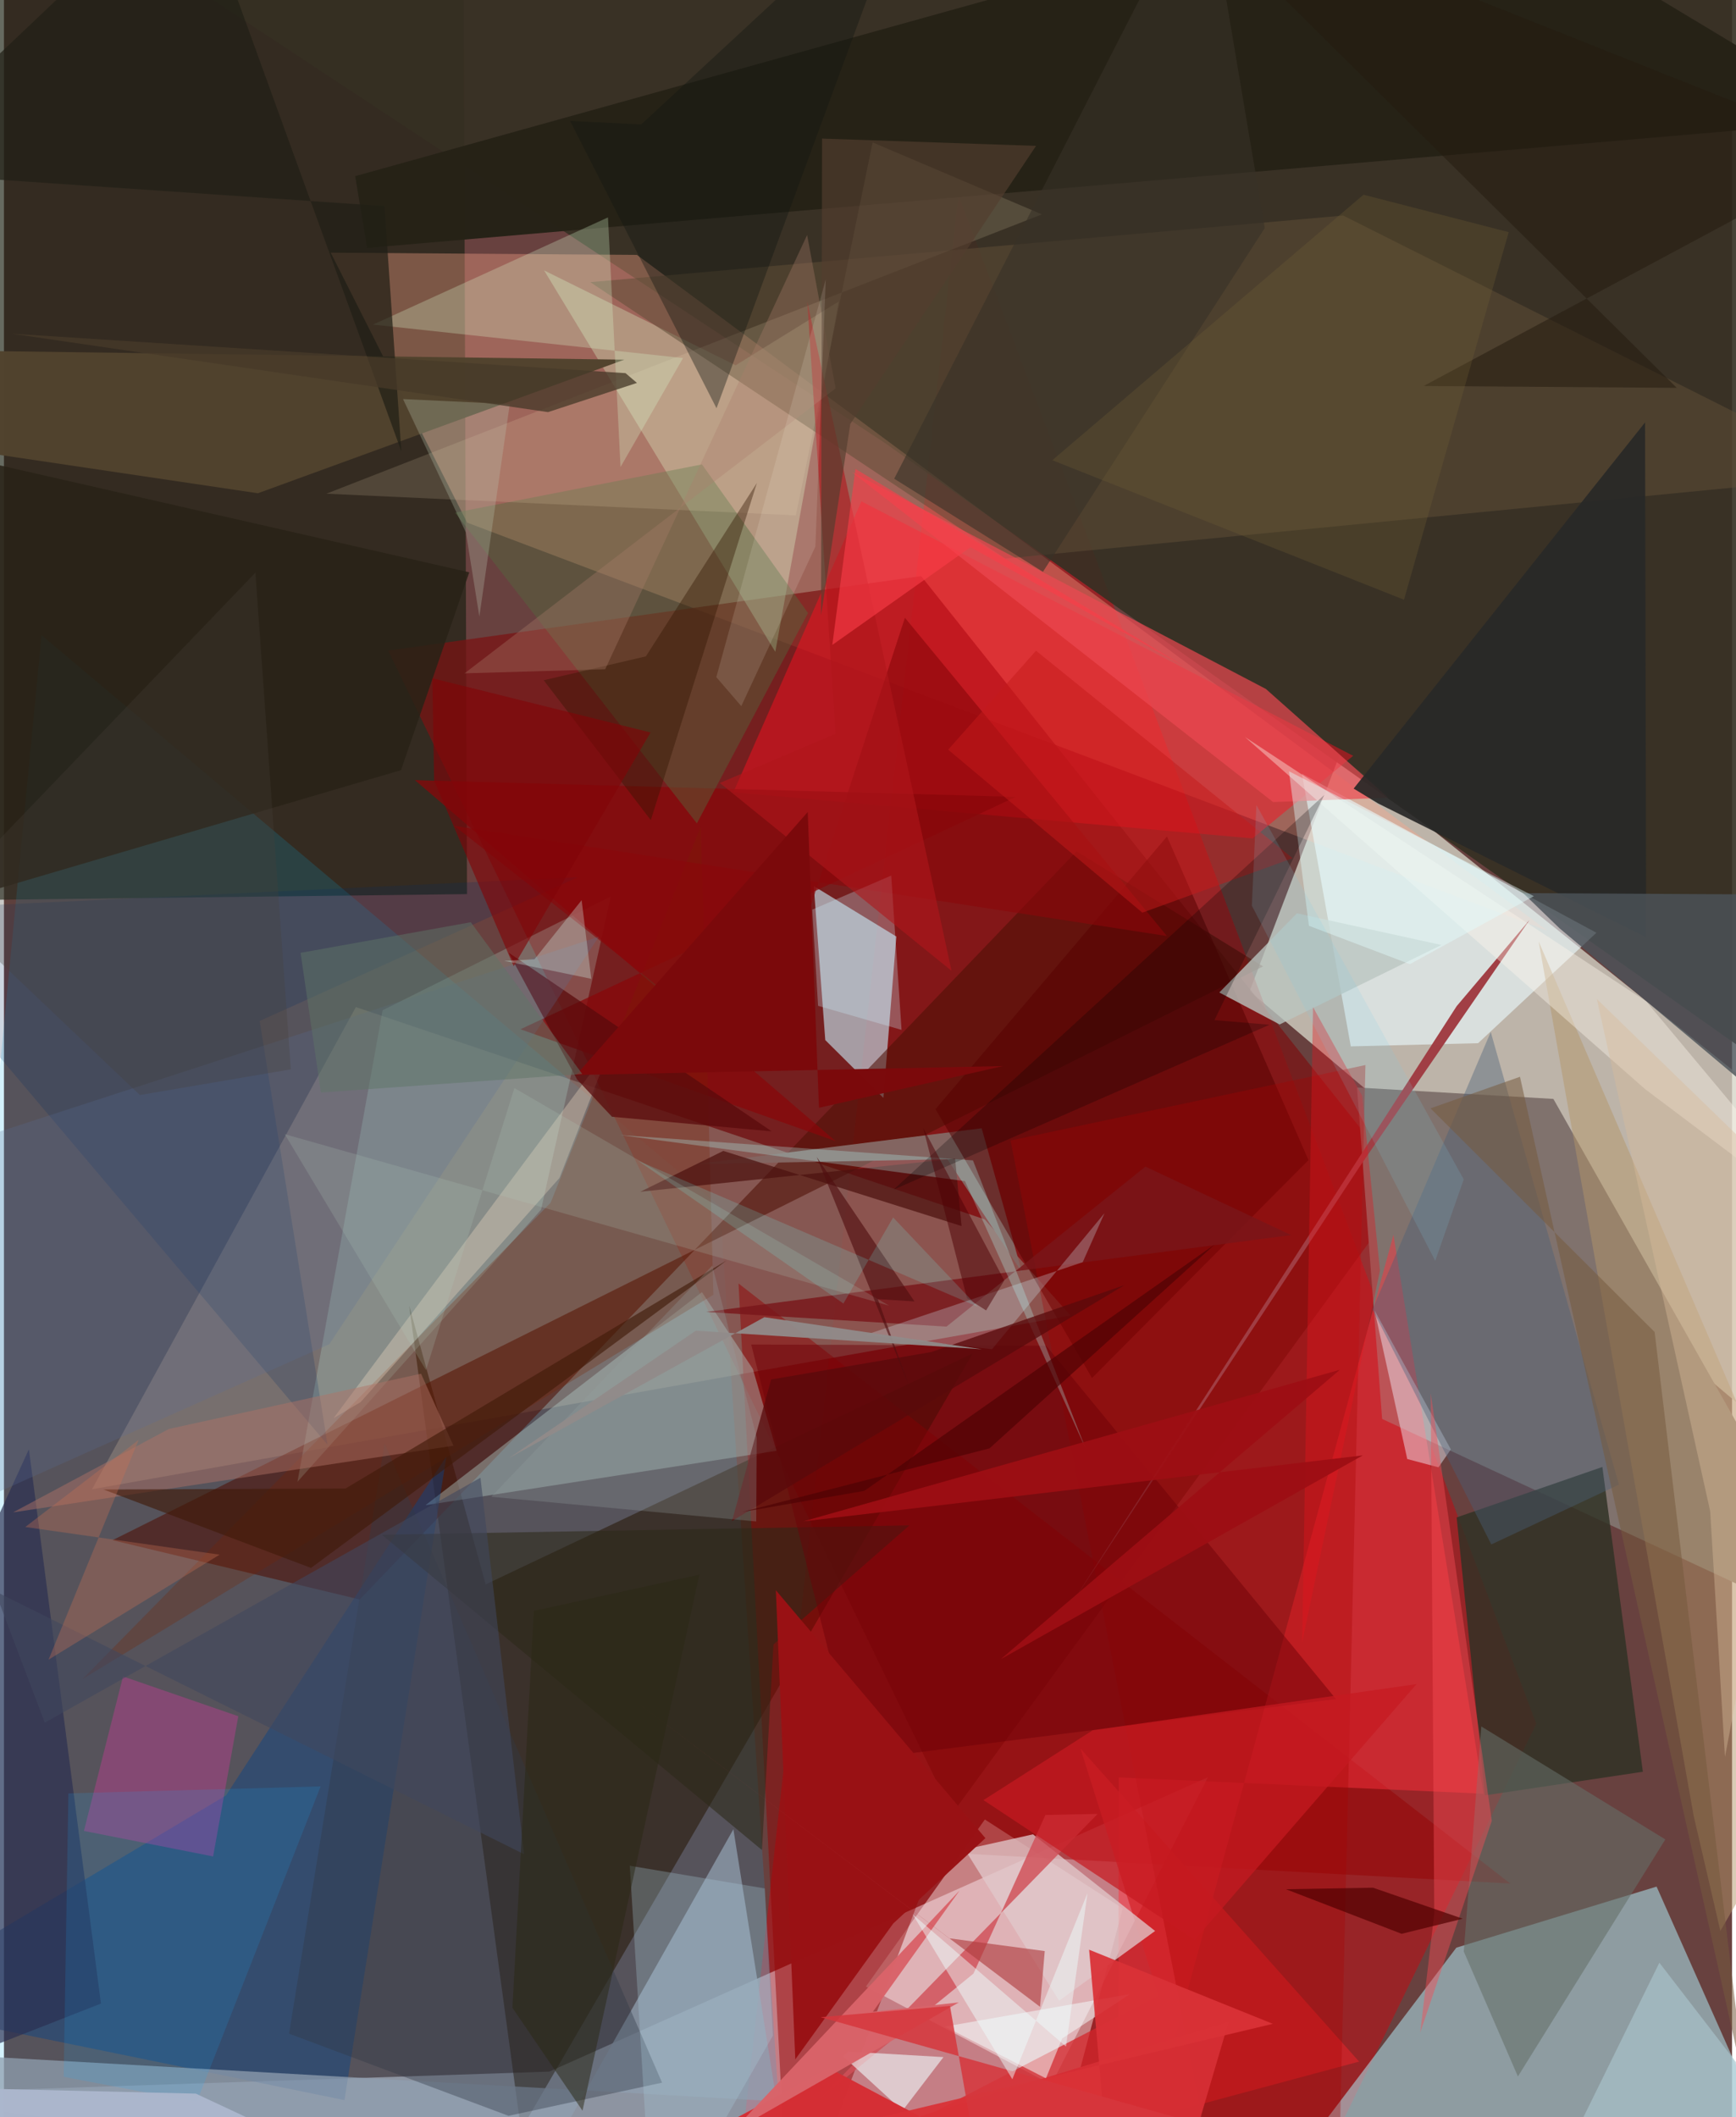 <svg xmlns="http://www.w3.org/2000/svg" width="228" height="278" viewBox="0 0 836 1024"><path fill="#68413f" d="M0 0h836v1024H0z"/><path fill="#d4d4c6" fill-opacity=".78" d="M602.62 479.393L898 728.828l-4.372-165.339-247.553-198.168z"/><path fill="#c00e14" fill-opacity=".553" d="M618.434 1086l-262.887-35.688L461.74 94.42l279.55 739.258z"/><path fill="#fff4ff" fill-opacity=".435" d="M582.434 859.591L467.034 1086-62 1012.895l325.801-10.927z"/><path fill="#aee5f1" fill-opacity=".553" d="M632.893 1034.138l218.054-5.798-51.451-115.858-96.87 29.535z"/><path fill="#1b2212" fill-opacity=".671" d="M-62-62v497.885l286.014-3.433L222.204-62z"/><path fill="#353023" fill-opacity=".91" d="M838.983-14.385l10.733 527.794L426.681 214.6 7.14-62z"/><path fill="#00abe7" fill-opacity=".169" d="M379.319 1086l-430.076-63.913 68.94-714.86 328.265 276.372z"/><path fill="#ffa58b" fill-opacity=".357" d="M224.067 252.773L746.849 450.26 306.22 123.294l-148.14-1.082z"/><path fill="#7b1313" fill-opacity=".718" d="M458.701 877.215l220.746-302.403-235.741-296.174-257.85 36.027z"/><path fill="#95887e" fill-opacity=".541" d="M170.236 487.084l304.169 102.667 41.61 46.549-473.404 84.005z"/><path fill="#80726d" d="M749.564 531.506l-95.008-5.52 12.16 160.301L898 793.812z"/><path fill="#241300" fill-opacity=".525" d="M196.032 631.495l37 134.815 235.583-111.65-218.493 375.498z"/><path fill="#c7f1fe" fill-opacity=".592" d="M391.777 428.57l39.933 24.4-6.26 78.03-28.123-27.956z"/><path fill="#ff0e1e" fill-opacity=".467" d="M652.713 365.56l-48.692 39.95-251.153-22.291 61.947-140.717z"/><path fill="#fff3f5" fill-opacity=".443" d="M517.17 1013.734l24.062-90.69-66.697-43.015-57.525 80.776z"/><path fill="#950001" fill-opacity=".467" d="M728.71 911l-277.491-15.184L379.945 1086l-24.584-465.223z"/><path fill="#4e1106" fill-opacity=".576" d="M172.112 773.61l346.79-361.851 90.214 55.668-556.6 277.506z"/><path fill="#ebfcff" fill-opacity=".6" d="M651.558 506.093l61.592-1.541 57.236-53.413-142.493-76.95z"/><path fill="#cdd8ae" fill-opacity=".424" d="M261.316 130.798l92.662 45.873 49.858-30.832-30.682 169.423z"/><path fill="#ff323e" fill-opacity=".475" d="M539.286 859.679L539.007 1086l133.18-488.792L715.74 867.55z"/><path fill="#b0cac5" fill-opacity=".42" d="M203.888 728.019l133.773-103.036L362.29 662.1l11.484 39.594z"/><path fill="#c5f5ea" fill-opacity=".216" d="M141.988 716.686l117.848-131.608 33.767-151.51-110.407 55.048z"/><path fill="#0a4388" fill-opacity=".439" d="M164.72 1015.748L-62 969.394l169.409-101.01 106.654-164.02z"/><path fill="#5e4e37" fill-opacity=".533" d="M647.885 104.254L898 229.829l-413.597 40.324-200.745-133.68z"/><path fill="#303225" fill-opacity=".827" d="M792.853 856.934L773.27 709.517l-70.5 24.406 13.705 134.428z"/><path fill="#8f9eaf" fill-opacity=".753" d="M-62 991.71l435.794 24.604-20.92-131.578L239.343 1086z"/><path fill="#262217" fill-opacity=".988" d="M698.533-62L898 57.967l-722.309 61.948-5.773-34.708z"/><path fill="#d42429" fill-opacity=".729" d="M655.584 997.12L325.33 1086l233.165-120.711-37.669-119.511z"/><path fill="#b49668" fill-opacity=".49" d="M817.42 878.175l-74.984-422.85L898 817.129l-67.653 116.777z"/><path fill="#836561" d="M472.977 545.707l-138.669 17.358 122.102-2.392 36.123 54.818z"/><path fill="#560000" fill-opacity=".533" d="M450.67 536.458l75.696 130.033L631.09 561.099l-68.44-156.535z"/><path fill="#51432d" fill-opacity=".98" d="M-59.802 169.079l359.911 4.876-177.268 64.617L-62 211.127z"/><path fill="#ec4851" fill-opacity=".694" d="M669.679 385.815l-55.712 2.104-203.754-159.583 200.28 104.897z"/><path fill="#282217" fill-opacity=".855" d="M-56.908 212.563l282.014 64.249-33.034 95.676L-62 447.208z"/><path fill="#a80003" fill-opacity=".318" d="M591.737 1086l-104.77-534.382L658.65 515.12 644.996 1086z"/><path fill="#87070a" fill-opacity=".753" d="M249.876 497.817l152.432 54.11-203.487-174.6 290.676 8.084z"/><path fill="#506d3f" fill-opacity=".408" d="M388.984 296.521l-51.306-71.9-119.455 23.337 116.992 150.297z"/><path fill="#323946" fill-opacity=".392" d="M184.142 698.03L137.92 983.607l106.165 39.741 74.284-16.043z"/><path fill="#e1c8cb" fill-opacity=".765" d="M464.868 894.53l32.944-7.329 59.08 46.739-46.45 33.748z"/><path fill="#657069" fill-opacity=".569" d="M732.406 1004.327l71.31-114.659-89.01-54.64-8.5 108.838z"/><path fill="#f7e1ba" fill-opacity=".153" d="M420.23 68.867l-37.115 180.39-227.137-10.468 346.168-135.107z"/><path fill="#f1f5ff" fill-opacity=".443" d="M678.873 705.676l15.096 4.025 6.002-8.68-36.951-67.319z"/><path fill="#dafccf" fill-opacity=".275" d="M292.209 105.153l6.07 120.73 30.235-52.694-149.966-16.201z"/><path fill="#d05159" fill-opacity=".831" d="M503.838 877.83l25.247-.507-135.02 138.374 74.946-61.13z"/><path fill="#fc2fb2" fill-opacity=".278" d="M38.684 885.559l62.5 12.335 12.177-67.816L57.6 810.827z"/><path fill="#792300" fill-opacity=".271" d="M337.117 399.78l-72.65 181.957-226.47 230.366 305.217-185.859z"/><path fill="#a03e44" fill-opacity=".992" d="M737.977 445.012l-35.186 41.613-185.398 287.576 138.521-210.027z"/><path fill="#bac5c1" fill-opacity=".784" d="M617.151 495.494l-29.194-15.46 37.56-38.285 69.852 15.304z"/><path fill="#282827" fill-opacity=".922" d="M664.785 388.602l129.674 64.73-.54-249.015-140.976 177.095z"/><path fill="#fde7cd" fill-opacity=".306" d="M268.72 569.765l24.891-63.772-134.153 179.931 13.13-7.808z"/><path fill="#2c2818" fill-opacity=".557" d="M182.811 742.294L366.71 894.81l5.554-99.433 65.787-57.612z"/><path fill="#2a2e50" fill-opacity=".675" d="M-62 862.962l27.009 138.186 81.913-32.09-34.85-268.117z"/><path fill="#6b0107" fill-opacity=".475" d="M412.147 851.358L644.4 821.78 504.2 650.886l-142.703-.597z"/><path fill="#791619" fill-opacity=".804" d="M622.714 597.36l-70.51-33.111-96.227 77.388-116.316-7.083z"/><path fill="#d7f6ff" fill-opacity=".263" d="M532.41 586.78l-54.404 65.785-61.442-6.842 105.292-35.227z"/><path fill="#4b5359" fill-opacity=".812" d="M752.522 448.962L898 571.206 874.899 432.75l-139.94-.767z"/><path fill="#495f7a" fill-opacity=".4" d="M719.532 746.997l-57.465-113.68 57.197-134.2 62.034 218.922z"/><path fill="#eefafc" fill-opacity=".604" d="M408.301 992.267l-2.19 2.446 28.566 26.165 19.83-25.931z"/><path fill="#002b61" fill-opacity=".196" d="M156.554 698.803l-32.84-204.997 154.074-69.57L-62 440.398z"/><path fill="#211f16" fill-opacity=".71" d="M-62 82.858l246.082 16.825 8.171 118.653L90.62-62z"/><path fill="#fff9ed" fill-opacity=".384" d="M793.858 526.7l96.973 73.038-96.3-115.321-194.133-127.931z"/><path fill="#af7365" fill-opacity=".467" d="M79.806 691.136L4.415 731.48l213.044-32.24-15.69-34.825z"/><path fill="#d52e34" fill-opacity=".973" d="M399.245 1000.299L560.667 1086l31.81-108.157L239.193 1086z"/><path fill="#add0dc" fill-opacity=".282" d="M371.984 984.56l-3.93-71.196-65.29-10.964 11.257 183.6z"/><path fill="#1badff" fill-opacity=".145" d="M28.903 1004.484l64.327 12.25 59.959-152.707-122.024 3.368z"/><path fill="#8a070a" fill-opacity=".624" d="M562.615 452.735L435.86 298.793l-70.733 216.588-147.252-115.94z"/><path fill="#d0f2ff" fill-opacity=".282" d="M393.85 486.484l-2.814-46.526 38.198-16.474 4.993 74.628z"/><path fill="#f64d55" fill-opacity=".439" d="M690.23 673.84l29.546 206.823-34.634 102.458 6.805-57.6z"/><path fill="#5a0a0b" fill-opacity=".741" d="M371.446 547.207l-77.31-7.07-16.855-18.024-33.135-61.352z"/><path fill="#af171c" fill-opacity=".604" d="M402.316 354.919l-13.689-208.964L458.4 469.549l-112.066-90.858z"/><path fill="#5a6f99" fill-opacity=".239" d="M157.386 650.14L-62 748.112V566.796L287.793 453.05z"/><path fill="#d96369" fill-opacity=".98" d="M462.302 914.38l-41.962 58.647 41.612-4.525-109.812 62.646z"/><path fill="#c51a20" fill-opacity=".718" d="M576.046 938.261l-102.183-67.613 52.816-33.753 156.68-22.36z"/><path fill="#4c110e" fill-opacity=".718" d="M348.005 556.652l115.242 36.34-3.106-32.598-152.298 16.015z"/><path fill="#afcab9" fill-opacity=".2" d="M204.177 662.707l42.76-136.448 181.286 105.253-292.378-82.953z"/><path fill="#b5fefb" fill-opacity=".275" d="M523.322 700.708l-54.551-139.48-170.826-12.248L464.9 571.279z"/><path fill="#f3fdfd" fill-opacity=".506" d="M544.808 964.447l-32.85 21.446-7.872 19.34-48.89-25.038z"/><path fill="#991215" fill-opacity=".992" d="M474.793 889.047l-101.37-119.909 9.395 226.91 47.38-65.706z"/><path fill="#d93137" fill-opacity=".937" d="M323.918 1047.918l289.945-69.062-88.893-35.852 6.416 72.707z"/><path fill="#765a3f" fill-opacity=".537" d="M690.132 536.072l108.411 108.17 44.17 367.715-109.3-491.157z"/><path fill="#e2feff" fill-opacity=".412" d="M621.639 373.03l9.675 74.74 48.836 18.55 59.98-32.868z"/><path fill="#af3c3e" fill-opacity=".624" d="M457.241 937.482l-163.72-123.74 207.708 156.875 2.275-26.945z"/><path fill="#bbc7b0" fill-opacity=".29" d="M229.99 298.244l14.702-102.784-51.634-2.444 30.42 64.524z"/><path fill="#abc5cd" fill-opacity=".624" d="M800.845 949.294l56.652 73.488L898 1086H733.611z"/><path fill="#321500" fill-opacity=".396" d="M364.249 233.597l-53.691 83.847-49.43 11.57 51.803 67.668z"/><path fill="#c41a1b" fill-opacity=".506" d="M550.717 441.415l-93.937-78.83 42.502-47.847 124.134 100.345z"/><path fill="#010001" fill-opacity=".247" d="M638.749 384.476l-53.142 108.911 26.627 2.254-181.843 79.733z"/><path fill="#411b09" fill-opacity=".627" d="M165.238 719.952l-117.084.472 100.392 37.937L349.63 609.633z"/><path fill="#abb6cc" fill-opacity=".988" d="M-19.95 1009.954l2.663 16.05 231.067 43.179-120.95-56.572z"/><path fill="#e7141d" fill-opacity=".365" d="M657.074 530.012l-23.793-42.935-5.246 307.21 37.643-179.794z"/><path fill="#41485d" fill-opacity=".58" d="M19.753 833.176l210.772-118.458 21.102 182.097-255.97-127.218z"/><path fill="#383227" fill-opacity=".596" d="M502.63 276.572l107.307-166.255L580.918-62 430.671 231.537z"/><path fill="#810407" fill-opacity=".62" d="M246.6 467.342l66.204-113.073-105.557-26.21.85 49.503z"/><path fill="#101711" fill-opacity=".38" d="M344.714 197.465L273.89 58.505l34.406 1.701L440.202-62z"/><path fill="#590a0b" fill-opacity=".757" d="M371.135 667.206l77.494-13.28 93.454-32.357-189.89 114.114z"/><path fill="#d8bb9b" fill-opacity=".408" d="M770.583 483.17l111.115 107.874-49.124 258.714-7.145-118.78z"/><path fill="#473a29" fill-opacity=".769" d="M300.68 180.478l5.553 4.721-43.024 14.13-259.47-37.935z"/><path fill="#94a19e" fill-opacity=".278" d="M342.673 612.093L235.74 723.934l128.186 11.944.228-40.68z"/><path fill="#241c10" fill-opacity=".533" d="M809.266 187.597l-122.484-.904L898 73.435 557.318-62z"/><path fill="#756136" fill-opacity=".267" d="M677.3 290.066l50.664-177.78-70.256-18.114-150.55 128.424z"/><path fill="#510100" fill-opacity=".702" d="M662.296 913.007l43.43 15.012-29.58 7.293-55.959-21.558z"/><path fill="#d6fff7" fill-opacity=".294" d="M279.468 435.378l4.656 38.043-42.135-8.693 14.675-.765z"/><path fill="#d6373d" fill-opacity=".847" d="M395.1 975.634l318.853 89.902L477.986 1086l-20.331-115.816z"/><path fill="#c77053" fill-opacity=".341" d="M10.317 738.556l54.812-42.089-43.56 106.258 82.76-50.789z"/><path fill="#500e0f" fill-opacity=".62" d="M393.223 559.616l44.815 111.151-15.296-42.436 17.745 1.13z"/><path fill="#ab7d6a" fill-opacity=".329" d="M222.812 325.675L402.35 187.827l-13.803-74.166-97.684 210.026z"/><path fill="#4e0004" fill-opacity=".502" d="M465.88 627.863l-21.207-82.36 39.26 73.778-8.804 14.528z"/><path fill="#fa3d48" fill-opacity=".616" d="M411.915 226.79l-11.183 85.14 66.884-47.281 104.075 58.044z"/><path fill="#533d2e" fill-opacity=".655" d="M395.765 67.028l-.479 230.589 14.152-92.565 89.857-134.494z"/><path fill="#eff" fill-opacity=".463" d="M524.197 915.591l-36.375 90.078-48.217-79.79 74.166 63.957z"/><path fill="#7b0a0c" fill-opacity=".992" d="M394.274 535.797l89.078-20.183-206.535 4.34 112.036-127.216z"/><path fill="#2a2915" fill-opacity=".506" d="M336.4 761.621l-80.06 17.527-10.358 191.945 33.905 49.768z"/><path fill="#918b89" fill-opacity=".953" d="M334.702 643.605l138.428 8.976-105.268-15.505-123.677 68.238z"/><path fill="#9d0e14" fill-opacity=".941" d="M646.268 662.513l-259.546 73.305 270.645-31.9-175.13 98.574z"/><path fill="#fbf5e7" fill-opacity=".137" d="M344.619 327.509l52.942-192.374-5.01 129.222-35.85 77.184z"/><path fill="#474238" fill-opacity=".286" d="M65.772 529.635l73.005-12.43-17.137-240.228-153.495 159.905z"/><path fill="#4c0203" fill-opacity=".671" d="M416.233 721.083l-59.157 10.213 119.709-30.78 109.01-98.66z"/><path fill="#5f7567" fill-opacity=".49" d="M153.324 528.41l-9.825-67.564 82.34-14.798 53.933 73.405z"/><path fill="#72fdf7" fill-opacity=".173" d="M406.103 630.474l-99.252-69.018 164.222 70.552-40.915-43.166z"/><path fill="#82cee6" fill-opacity=".153" d="M706.198 570.423l-13.796 39.421-88.7-171.795 2.192-48.7z"/></svg>